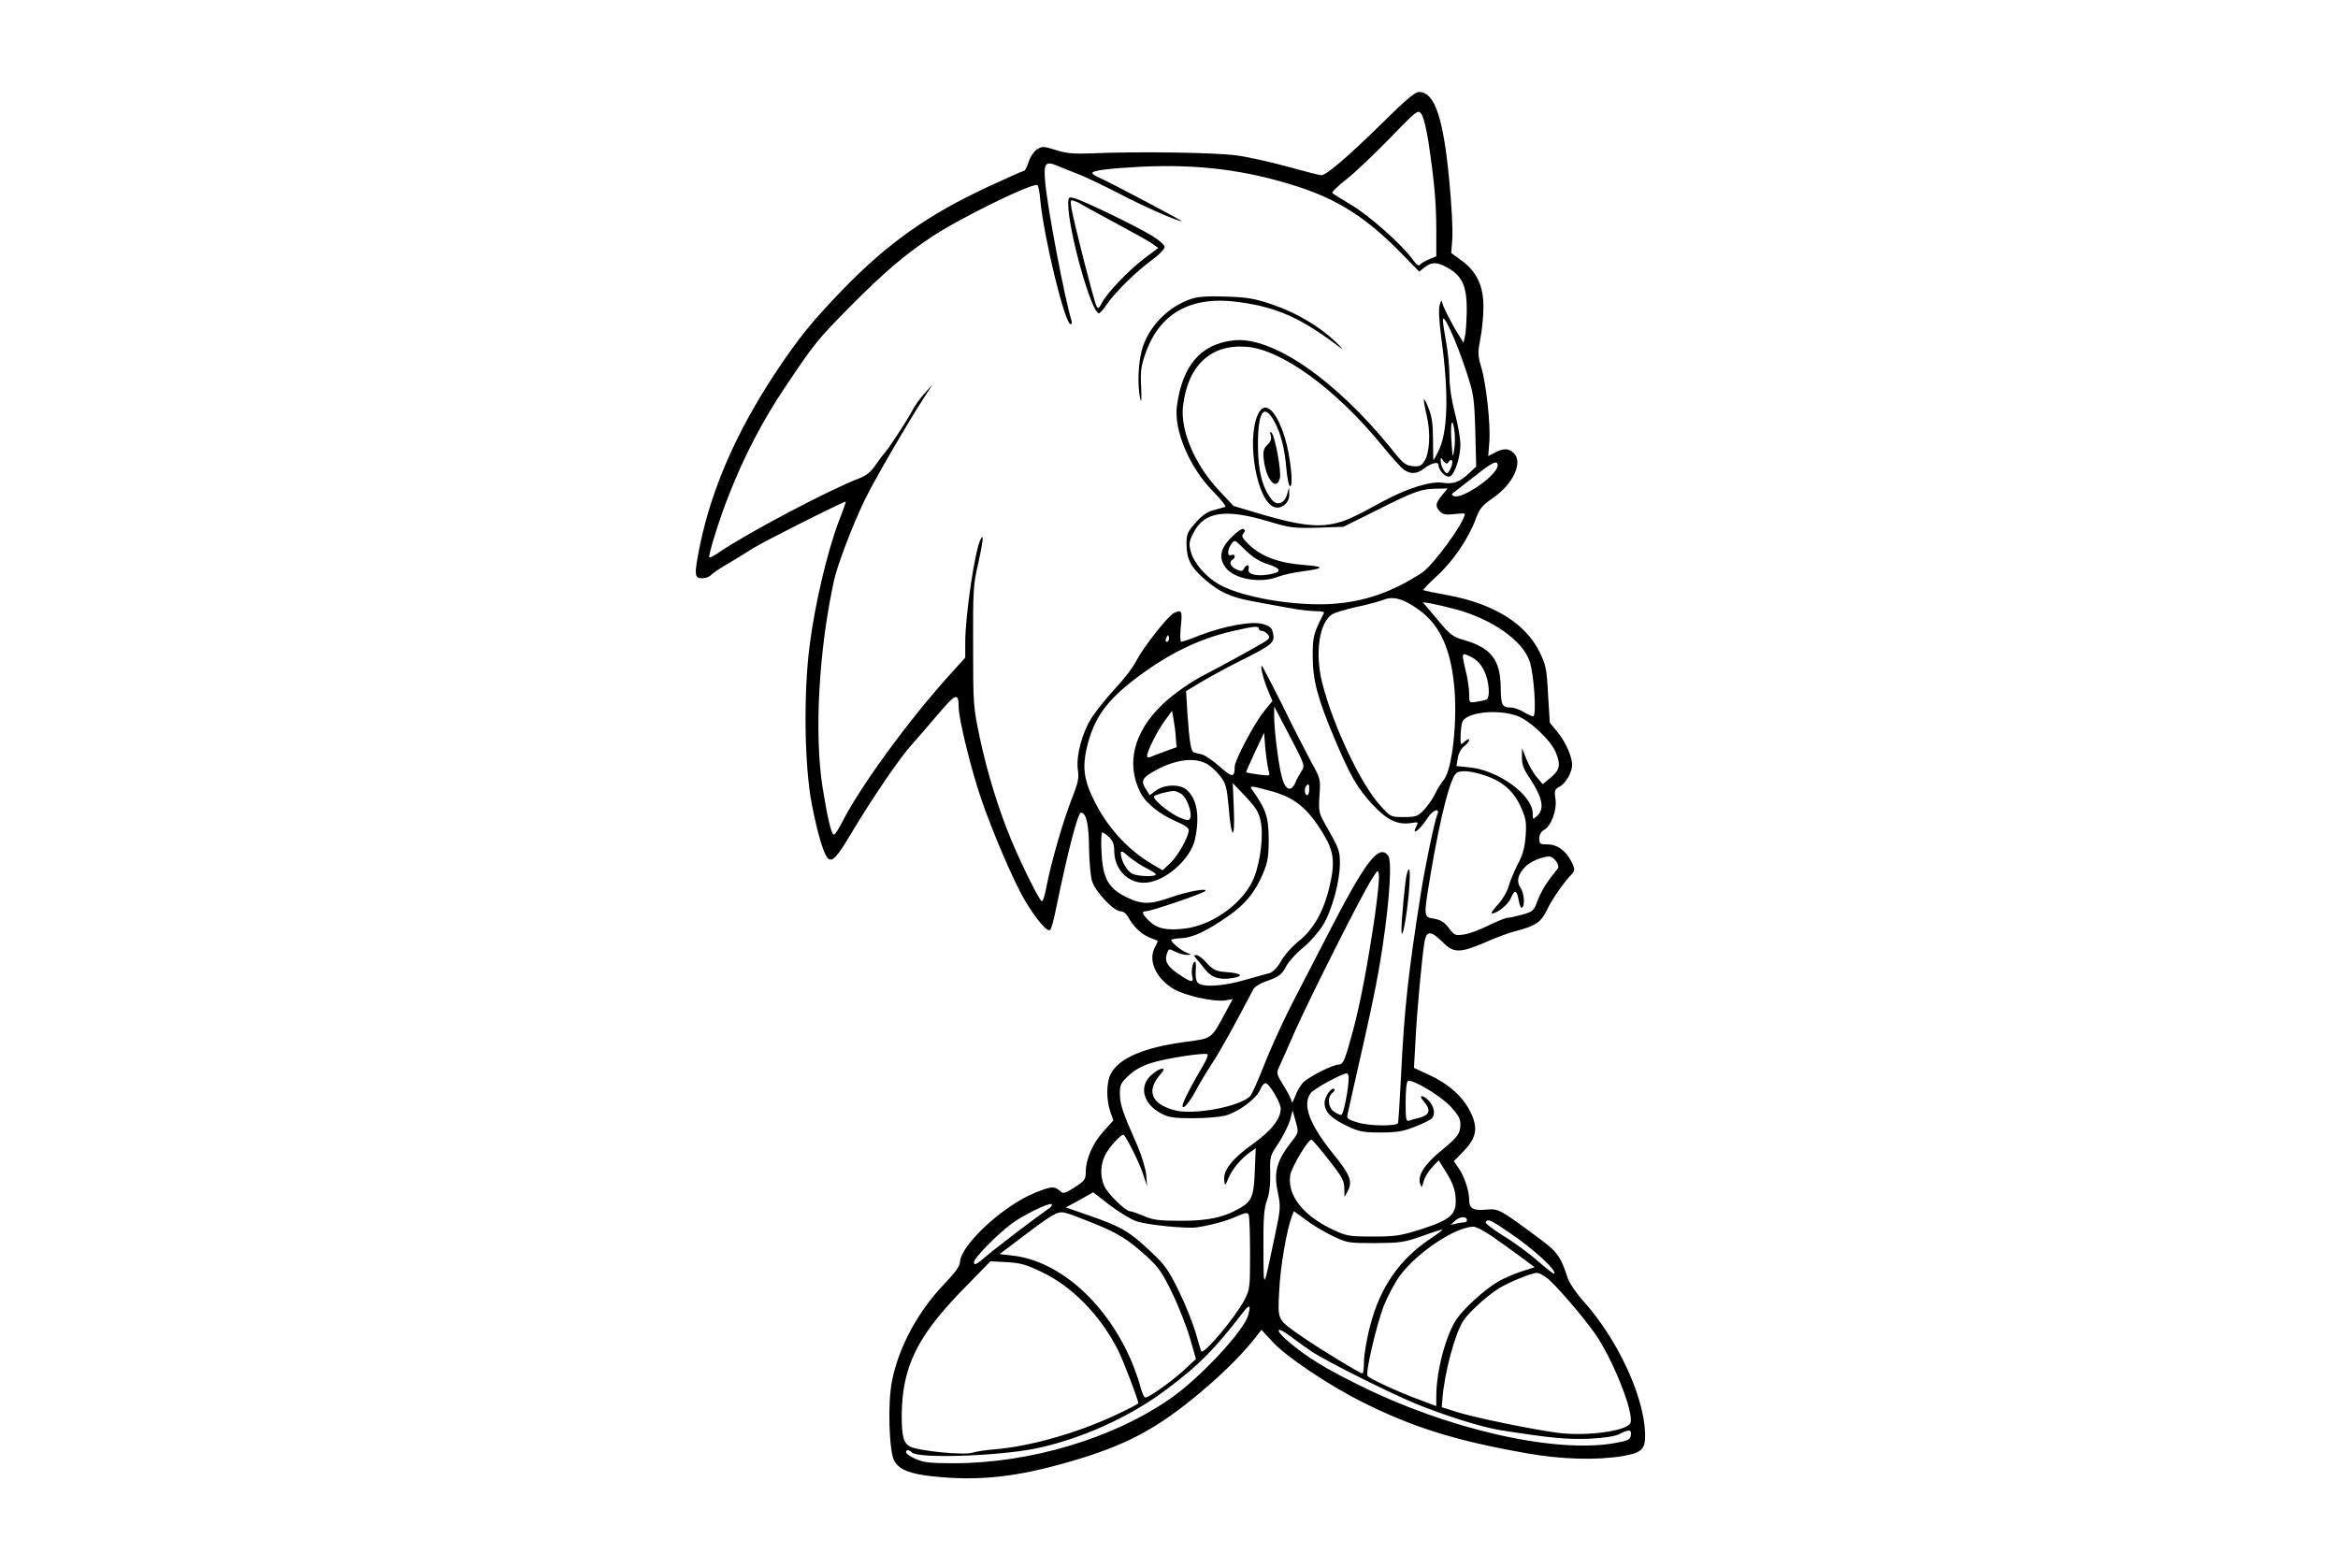 <?xml version="1.0" encoding="utf-8"?>
<!DOCTYPE svg PUBLIC "-//W3C//DTD SVG 1.1//EN" "http://www.w3.org/Graphics/SVG/1.1/DTD/svg11.dtd">
        <svg version="1.0" xmlns="http://www.w3.org/2000/svg"
            width="620pt" height="416pt" viewBox="0 0 920 716"
            preserveAspectRatio="xMidYMid meet">
            <g transform="translate(0,716) scale(0.1,-0.1)">
                <path id="sonic" d="M5571 6596 c-156 -153 -253 -236 -276 -236 -8 0 -77 18 -153 39 -76
21 -183 45 -237 52 -100 13 -452 18 -655 9 -85 -3 -117 -1 -166 15 -58 18 -63
18 -88 2 -14 -10 -30 -34 -37 -57 -7 -22 -16 -40 -21 -40 -4 0 -79 -33 -167
-74 -271 -126 -457 -258 -660 -468 -141 -146 -200 -219 -306 -378 -179 -270
-293 -532 -346 -790 -27 -135 -26 -150 10 -150 16 0 34 7 41 15 7 8 38 29 69
47 31 18 85 51 121 74 48 31 412 214 425 214 1 0 -13 -42 -33 -92 -53 -142
-108 -375 -132 -563 -29 -221 -24 -555 10 -728 26 -133 55 -231 74 -246 20
-17 40 5 106 115 98 164 217 338 271 399 30 33 87 100 128 148 78 92 91 96 91
29 0 -54 57 -286 102 -417 53 -155 146 -371 197 -460 53 -90 106 -153 119
-140 5 6 17 48 26 95 54 262 100 440 114 440 24 0 36 -52 37 -160 1 -63 7
-132 14 -153 15 -48 99 -137 129 -137 13 0 27 -11 36 -27 22 -42 60 -78 97
-93 19 -7 35 -14 37 -15 1 -1 -4 -15 -13 -31 -31 -59 5 -139 83 -187 52 -32
186 -62 239 -54 l34 6 -37 -68 c-62 -115 -57 -111 -176 -127 -190 -25 -307
-74 -344 -147 -20 -38 -21 -118 -2 -172 l14 -40 -46 -51 c-49 -54 -80 -127
-80 -185 0 -33 -5 -40 -50 -69 -47 -30 -52 -31 -69 -16 -24 22 -41 20 -112 -9
-145 -58 -339 -238 -343 -316 -1 -20 -22 -49 -72 -101 -119 -124 -207 -286
-238 -441 -21 -100 -14 -326 11 -368 23 -39 72 -58 176 -69 209 -22 379 -4
627 68 238 69 376 139 554 283 119 96 219 193 285 276 l33 42 52 -56 c60 -66
255 -197 407 -273 229 -115 425 -177 749 -234 160 -29 324 -33 442 -13 88 16
103 31 101 104 -6 173 -128 434 -286 608 -29 33 -60 78 -67 99 -33 103 -48
122 -138 188 -171 127 -179 131 -232 126 -62 -6 -80 4 -80 46 0 41 -23 108
-50 146 l-20 29 44 45 c60 62 68 107 31 181 -33 68 -99 127 -188 168 l-69 32
7 125 c6 126 29 375 41 450 9 52 29 52 82 0 51 -52 79 -52 198 -1 49 22 110
44 135 50 93 24 117 41 144 97 22 47 79 129 112 162 17 17 16 27 -1 60 -26 49
-64 77 -107 77 -36 0 -39 2 -39 27 0 17 8 31 21 39 33 17 60 89 53 141 -6 39
-4 45 19 57 28 15 57 66 57 99 0 37 -30 105 -66 149 l-36 44 -8 129 c-6 117
-10 135 -39 194 -63 129 -210 220 -415 258 -61 11 -113 22 -115 24 -2 2 24 30
59 62 73 65 146 172 179 260 19 51 30 65 79 98 94 65 140 166 94 207 -23 21
-45 21 -84 1 l-31 -16 5 64 c6 80 -14 265 -37 342 -16 54 -16 67 -4 130 8 39
14 105 14 146 0 95 -30 159 -99 210 l-48 35 5 65 c3 36 -3 156 -14 267 -27
287 -67 403 -138 403 -18 0 -61 -36 -170 -144z m213 -83 c27 -179 36 -282 36
-405 l0 -118 -34 -14 c-18 -8 -37 -19 -41 -25 -4 -8 -17 2 -34 26 -50 69 -202
203 -283 250 -43 25 -81 49 -83 53 -2 4 28 33 68 64 40 32 128 116 197 187
121 125 126 129 141 110 10 -12 23 -65 33 -128z m-1598 -148 c34 -13 117 -53
185 -88 110 -58 267 -127 287 -127 8 0 -337 183 -379 200 -16 7 -29 16 -29 20
0 12 75 21 225 29 261 12 475 -15 707 -89 193 -62 324 -147 486 -314 l74 -76
25 20 c34 26 57 25 111 -6 62 -37 82 -84 81 -194 -1 -47 -4 -98 -8 -115 l-7
-30 -15 25 c-33 51 -77 136 -81 155 -4 17 -6 15 -13 -9 -5 -19 -2 -76 8 -150
35 -255 30 -431 -14 -517 -10 -21 -20 -39 -22 -39 -1 0 -2 42 -2 92 0 67 -5
107 -19 141 -10 27 -20 46 -22 44 -3 -2 3 -35 12 -73 19 -80 14 -172 -11 -210
-13 -21 -23 -25 -53 -22 -32 3 -44 12 -96 78 -256 317 -546 517 -723 496 -149
-17 -233 -116 -257 -301 -14 -109 57 -278 164 -387 38 -38 63 -71 57 -72 -7
-2 -31 -9 -54 -15 -29 -8 -54 -25 -82 -58 -36 -40 -41 -52 -41 -95 0 -69 19
-107 81 -161 68 -59 119 -83 216 -101 43 -8 116 -22 163 -30 47 -9 105 -16
128 -16 24 0 42 -3 40 -7 -49 -95 -52 -109 -52 -198 0 -110 22 -193 100 -378
72 -170 103 -225 176 -303 65 -69 112 -91 175 -81 30 5 32 4 23 -13 -27 -51
16 -19 51 37 22 35 57 47 44 16 -14 -36 -55 -232 -75 -358 -58 -367 -76 -529
-91 -838 -6 -116 -12 -213 -14 -215 -14 -14 -129 -12 -178 2 -51 15 -57 19
-52 39 3 12 14 63 25 112 88 385 112 502 135 655 33 218 43 393 25 415 -44 53
-104 -27 -286 -382 -48 -92 -119 -231 -159 -308 -39 -77 -93 -196 -120 -265
-27 -69 -55 -132 -63 -142 -40 -48 -260 -91 -348 -66 -107 29 -129 90 -61 166
31 34 -4 30 -44 -6 -58 -52 -37 -133 47 -176 32 -17 57 -21 144 -21 58 0 125
6 150 13 61 18 138 76 156 117 8 20 19 32 27 30 19 -8 67 -90 67 -116 0 -47
-43 -101 -128 -162 -92 -65 -135 -120 -130 -164 4 -28 4 -28 21 12 19 42 55
84 97 115 l26 18 -4 -96 c-4 -120 -13 -145 -66 -176 -75 -44 -150 -60 -277
-59 -95 0 -124 4 -164 22 -26 11 -54 21 -61 21 -22 0 -105 81 -120 117 -19 45
-17 97 5 141 19 37 77 100 85 91 16 -18 72 -130 87 -177 l19 -57 -4 52 c-3 28
-20 86 -39 130 -68 154 -80 189 -81 236 -1 44 3 52 40 87 28 26 62 45 105 58
70 22 246 48 255 39 4 -3 -6 -28 -22 -54 -80 -138 -104 -191 -87 -187 10 3 34
35 53 71 19 36 54 94 77 129 34 50 104 177 188 338 6 11 30 26 55 35 63 22 75
31 96 72 11 20 45 58 76 83 31 25 72 72 91 103 41 67 77 200 77 282 0 57 -3
66 -68 180 -28 50 -30 59 -25 130 5 74 4 78 -37 151 -22 41 -82 157 -131 258
-50 100 -93 182 -95 182 -9 0 7 -62 28 -112 l20 -48 -38 -47 c-43 -52 -134
-224 -134 -252 0 -52 -11 -52 -69 0 -31 27 -67 52 -81 55 -14 3 -30 7 -36 9
-14 4 -21 49 -30 180 l-6 100 68 41 c38 23 119 67 179 97 145 72 159 84 150
125 -5 26 -14 34 -46 43 -49 15 -175 -8 -288 -51 -42 -17 -80 -30 -85 -30 -5
0 -6 31 -2 70 8 73 4 80 -34 60 -27 -15 -137 -155 -167 -213 -14 -29 -57 -86
-96 -127 -38 -41 -86 -101 -107 -132 -46 -70 -75 -178 -66 -243 6 -37 1 -59
-28 -133 -38 -95 -96 -296 -116 -404 -7 -37 -16 -65 -21 -62 -13 8 -90 163
-138 277 -59 143 -109 304 -144 467 -30 142 -31 151 -31 420 -1 251 1 284 22
372 23 104 28 145 13 118 -26 -45 -71 -349 -71 -473 l0 -69 -74 -82 c-186
-206 -406 -508 -486 -666 -17 -33 -34 -60 -39 -60 -12 0 -29 72 -52 215 -39
245 -17 629 52 945 15 70 86 255 139 365 43 90 202 363 281 484 l30 46 -36
-40 c-20 -22 -46 -58 -57 -80 -21 -41 -116 -186 -128 -195 -3 -3 -20 -26 -38
-51 -23 -34 -43 -50 -79 -64 -129 -49 -500 -244 -633 -334 -24 -17 -46 -28
-48 -26 -7 6 47 180 90 287 69 176 153 337 254 488 136 203 148 218 302 374
150 151 242 230 366 313 129 86 465 251 486 238 4 -2 10 -35 13 -72 17 -172
112 -563 138 -563 4 0 7 6 5 13 -32 103 -111 518 -121 636 -8 86 1 97 54 75
20 -9 64 -26 97 -39z m1770 -898 c35 -106 37 -120 42 -274 l4 -163 -33 -31
c-43 -40 -71 -50 -119 -43 -53 9 -163 -25 -270 -83 -147 -80 -174 -92 -230
-104 -77 -16 -158 -6 -317 40 l-138 41 -67 71 c-111 119 -177 274 -164 386 22
184 126 282 288 270 159 -11 404 -188 615 -444 46 -57 94 -110 106 -118 29
-20 59 -19 88 4 35 27 69 36 69 18 0 -25 34 -59 52 -52 22 9 48 87 48 146 0
26 -11 90 -25 143 -16 61 -25 124 -25 170 0 41 -7 110 -15 153 -8 43 -15 89
-15 103 1 36 61 -96 106 -233z m-54 -357 c-7 -44 -7 -44 -12 25 -7 86 1 131
12 65 4 -25 4 -65 0 -90z m-28 -62 c15 24 25 11 15 -18 -6 -16 -15 -30 -20
-30 -11 0 -29 34 -29 56 0 17 1 17 13 -1 10 -12 16 -14 21 -7z m226 -13 c0
-43 -160 -155 -199 -140 -14 6 -13 9 7 23 12 10 55 43 95 74 74 59 97 69 97
43z m-254 -136 c-30 -36 -32 -51 -9 -74 13 -14 28 -16 65 -12 26 3 48 4 48 1
0 -37 -144 -235 -196 -269 -135 -88 -261 -132 -410 -142 -175 -11 -416 31
-519 91 -58 34 -112 97 -125 146 -10 37 -9 47 12 88 48 96 145 111 341 52 100
-30 116 -32 226 -29 l117 4 145 72 c178 90 210 101 277 102 l54 1 -26 -31z
m-104 -524 c93 -68 142 -172 159 -340 17 -160 -8 -387 -46 -434 -12 -14 -30
-43 -40 -64 -10 -22 -33 -54 -50 -73 -30 -31 -37 -34 -93 -34 -60 0 -60 0
-108 53 -88 96 -215 364 -264 557 -35 136 -15 277 44 315 12 8 62 23 111 34
50 10 106 26 125 33 44 18 92 4 162 -47z m168 3 c163 -44 301 -140 335 -234
21 -59 34 -254 17 -254 -7 0 -26 9 -44 20 -18 11 -44 20 -58 20 -40 0 -45 11
-46 90 -1 127 -43 182 -167 218 -53 15 -64 24 -123 95 l-66 78 39 -6 c21 -4
72 -16 113 -27z m-900 -88 c0 -5 6 -10 14 -10 7 0 19 -7 26 -15 11 -13 10 -18
-6 -30 -17 -13 -197 -112 -279 -154 -63 -32 -142 -87 -192 -134 -134 -127
-171 -273 -103 -406 24 -48 91 -101 165 -132 34 -14 55 -29 55 -38 0 -31 -48
-116 -83 -150 l-36 -34 -48 28 c-114 67 -211 175 -272 305 -39 82 -46 140 -27
223 32 138 89 218 231 325 148 111 285 177 440 212 95 22 115 23 115 10z
m-410 -45 c0 -8 -4 -15 -10 -15 -5 0 -7 7 -4 15 4 8 8 15 10 15 2 0 4 -7 4
-15z m1439 -148 c23 -48 28 -125 9 -131 -7 -3 -28 -7 -45 -10 -33 -5 -33 -5
-33 37 0 23 -7 69 -15 102 -21 88 -21 88 24 66 27 -14 45 -34 60 -64z m-834
-457 c-9 -14 -22 -37 -28 -52 -21 -50 -50 -33 -65 37 -15 65 -32 207 -32 265
l0 45 71 -135 c69 -132 70 -136 54 -160z m-574 152 l4 -43 -50 -18 c-27 -10
-58 -21 -67 -26 -11 -4 -18 -3 -18 4 0 21 48 117 81 161 l33 45 7 -40 c4 -22
9 -59 10 -83z m1555 101 c57 -19 156 -111 179 -167 24 -57 19 -81 -22 -115
l-37 -31 -28 33 c-15 17 -36 55 -47 82 l-20 50 0 -41 c-1 -31 7 -55 32 -91 62
-93 73 -145 37 -178 -20 -18 -20 -17 -20 12 0 83 -158 198 -290 210 l-58 6 6
36 c3 20 15 44 29 54 13 10 23 23 23 29 0 6 -9 3 -20 -7 -20 -18 -20 -17 -19
26 0 24 4 53 8 63 17 44 156 60 247 29z m-1131 -252 c7 -24 7 -24 -46 -17 -30
4 -55 9 -57 10 -1 2 17 43 40 92 l42 89 6 -75 c4 -42 11 -86 15 -99z m-279 30
c18 -11 44 -36 59 -56 24 -31 29 -49 37 -136 12 -152 30 -162 24 -14 l-5 120
59 -62 c46 -49 60 -71 68 -110 14 -64 0 -183 -29 -257 -44 -114 -186 -219
-316 -235 -83 -10 -127 -1 -164 35 -32 31 -36 44 -14 44 22 0 258 80 270 92
16 16 -83 -2 -158 -29 -94 -33 -132 -33 -203 2 -82 41 -107 87 -112 207 -3 49
-1 88 4 88 4 0 18 -10 31 -22 16 -15 23 -33 23 -61 0 -83 59 -147 136 -147 90
0 213 105 233 200 22 104 9 183 -38 224 -30 27 -99 26 -139 -2 l-30 -22 -16
25 c-25 38 -20 52 30 81 97 57 192 70 250 35z m1250 -46 c88 -26 143 -70 177
-143 26 -57 29 -71 25 -135 -4 -55 -12 -87 -36 -132 -17 -33 -36 -80 -43 -104
-7 -25 -30 -62 -50 -83 -20 -21 -31 -38 -25 -38 24 0 73 40 86 69 17 42 28 39
36 -9 4 -22 10 -37 15 -34 15 9 10 68 -7 92 -19 28 -13 58 21 94 22 24 78 48
111 48 20 0 49 -40 39 -54 -6 -7 -25 -33 -43 -56 -18 -24 -40 -65 -50 -92 -16
-45 -20 -49 -68 -63 -29 -8 -60 -15 -69 -15 -9 0 -48 -16 -87 -35 -39 -20 -89
-38 -112 -41 -39 -6 -44 -4 -69 30 -21 27 -38 37 -67 42 -49 8 -49 5 -15 209
44 260 90 439 118 457 19 12 59 9 113 -7z m-786 -70 c0 -14 -4 -25 -10 -25
-11 0 -14 33 -3 43 11 11 13 8 13 -18z m-183 -4 c115 -30 175 -78 248 -199 48
-79 54 -129 27 -242 -26 -110 -73 -193 -138 -245 -28 -22 -65 -62 -81 -90 -17
-31 -38 -52 -53 -57 -14 -4 -65 -18 -115 -32 -102 -30 -196 -34 -215 -11 -7 8
-10 32 -8 55 2 22 1 40 -3 40 -11 0 -19 -43 -13 -67 8 -31 -5 -29 -62 10 -52
35 -66 60 -53 95 8 22 10 22 38 7 17 -8 40 -15 53 -14 23 0 23 0 -2 10 -25 10
-70 47 -70 58 0 3 21 7 46 8 51 2 116 32 216 102 76 53 121 108 157 193 22 53
26 78 26 158 0 98 -13 136 -71 218 -20 27 -18 27 73 3z m-400 -16 c25 -17 49
-85 40 -109 -5 -13 -11 -13 -47 1 -46 19 -129 87 -118 98 7 8 61 22 88 24 9 1
25 -6 37 -14z m-161 -338 c24 -11 44 -25 44 -29 0 -11 -74 -10 -105 2 -25 10
-55 61 -55 96 0 12 9 8 36 -16 20 -17 56 -41 80 -53z m1045 -208 c-32 -221
-67 -408 -102 -537 -36 -133 -44 -152 -65 -152 -27 0 -138 -57 -163 -83 -12
-14 -29 -42 -36 -64 -8 -21 -14 -31 -15 -23 0 8 -16 41 -36 72 -34 56 -35 59
-20 90 8 18 40 89 70 158 67 151 294 602 344 684 36 59 37 59 40 29 2 -17 -6
-95 -17 -174z m-121 -749 c0 -52 -24 -170 -34 -170 -6 0 -22 7 -34 16 -26 18
-30 65 -7 84 9 7 13 15 10 18 -12 12 -45 -33 -45 -63 0 -41 29 -70 104 -106
53 -25 72 -29 152 -29 72 0 103 5 153 25 35 13 69 30 77 36 22 18 16 57 -12
86 -28 27 -47 24 -22 -4 36 -42 29 -64 -24 -77 -14 -3 -33 -9 -42 -12 -14 -5
-16 6 -16 84 0 50 4 94 10 97 18 11 148 -66 195 -116 33 -36 45 -56 45 -79 0
-45 -11 -60 -89 -124 -74 -61 -107 -112 -95 -149 7 -21 8 -20 16 9 4 18 22 47
38 64 l31 33 36 -58 c26 -42 38 -73 41 -110 6 -78 -19 -102 -155 -146 -97 -31
-120 -34 -223 -34 -109 0 -119 2 -183 32 -135 64 -206 154 -194 246 5 38 84
169 98 164 4 -1 39 -42 78 -92 61 -77 71 -96 71 -130 l1 -40 15 28 c23 43 11
74 -67 170 -108 135 -141 222 -103 276 14 20 144 91 166 91 4 0 8 -9 8 -20z
m-257 -287 c-71 -90 -86 -142 -67 -233 14 -68 14 -76 -12 -198 -55 -262 -52
-259 -53 -62 -1 140 3 184 16 220 11 30 16 72 15 124 -2 76 -1 80 39 139 22
34 45 81 52 105 l11 43 14 -50 c14 -50 14 -51 -15 -88z m-712 -368 c46 -17
231 -35 277 -28 68 11 131 28 179 49 44 19 52 20 57 7 3 -8 6 -87 6 -176 0
-156 -1 -164 -26 -212 -43 -81 -185 -250 -197 -234 -1 2 -13 40 -25 84 -13 44
-47 130 -77 191 -48 98 -63 119 -131 183 -96 90 -133 111 -273 160 l-112 39
63 34 62 35 76 -59 c42 -31 96 -65 121 -73z m-402 56 c-40 -27 -231 -171 -286
-218 -43 -37 -53 -41 -53 -25 0 19 102 123 172 176 51 38 169 96 182 89 5 -4
-1 -13 -15 -22z m208 -66 c117 -48 154 -72 243 -152 51 -47 70 -73 115 -167
30 -61 66 -154 81 -206 l27 -94 -58 -54 c-61 -54 -156 -122 -173 -122 -5 0
-15 21 -22 47 -6 26 -25 79 -41 118 -114 267 -329 459 -543 483 l-59 7 94 71
c150 114 170 125 203 118 16 -3 76 -26 133 -49z m1091 -58 c64 -31 72 -32 192
-32 114 1 133 3 215 32 49 18 91 31 92 29 2 -2 -23 -20 -54 -41 -140 -93 -229
-221 -274 -394 -16 -58 -28 -132 -29 -163 0 -32 -3 -58 -7 -58 -11 0 -195 112
-273 166 -118 82 -114 74 -107 211 5 109 34 277 57 338 l10 26 56 -41 c30 -23
86 -56 122 -73z m612 72 c0 -5 -6 -9 -12 -9 -7 0 -24 -3 -38 -6 l-25 -6 23 21
c22 19 52 19 52 0z m192 -55 c115 -78 220 -175 206 -189 -2 -2 -37 25 -78 61
-41 36 -112 87 -158 115 -45 28 -80 55 -77 60 10 16 22 11 107 -47z m-73 -21
c36 -25 94 -67 128 -92 l62 -46 -62 -20 c-34 -11 -82 -32 -107 -47 -61 -36
-154 -121 -188 -171 -48 -71 -92 -237 -92 -349 l0 -47 -77 29 c-94 34 -230 97
-237 109 -10 15 41 233 74 319 18 45 52 109 75 140 81 107 251 220 334 222 13
0 53 -21 90 -47z m-2056 -162 c138 -66 266 -199 345 -356 25 -50 92 -226 92
-241 0 -3 -46 -27 -102 -53 -174 -82 -388 -143 -549 -157 -41 -3 -89 -10 -107
-16 -40 -12 -244 8 -283 28 -31 15 -39 47 -39 143 2 221 70 361 284 579 l121
124 76 -4 c63 -4 89 -11 162 -47z m2303 -26 c36 -27 160 -171 216 -250 81
-113 182 -365 164 -411 -14 -37 -201 -62 -332 -45 -125 17 -372 68 -457 94
l-72 23 3 39 c9 115 55 289 93 352 23 38 107 115 164 151 41 26 149 71 174 71
8 1 29 -10 47 -24z m-1365 -170 c-19 -70 -218 -284 -351 -377 -262 -184 -643
-298 -994 -298 -108 0 -139 4 -173 20 -24 10 -43 24 -43 30 0 13 13 13 27 -1
28 -28 382 -17 558 17 208 42 434 143 605 272 149 112 216 180 349 352 29 38
36 33 22 -15z m298 -170 c82 -51 347 -183 462 -231 138 -57 309 -110 392 -123
228 -36 304 -43 406 -39 71 4 118 11 138 22 43 22 55 20 51 -6 -3 -20 -13 -25
-68 -35 -274 -51 -768 61 -1179 267 -150 74 -232 125 -313 193 -69 58 -61 78
10 24 31 -24 77 -56 101 -72z"/>
                <path d="M4140 6229 c0 -120 106 -499 140 -499 5 0 22 19 38 43 39 56 133 148
204 200 32 23 58 50 58 59 0 10 -25 32 -60 53 -72 44 -314 161 -352 170 -26 7
-28 5 -28 -26z m55 1 c6 -4 75 -42 155 -85 80 -43 158 -86 173 -97 l28 -20
-63 -47 c-72 -55 -171 -158 -194 -203 -14 -27 -18 -29 -25 -15 -11 19 -103
381 -114 445 -6 38 -5 41 12 35 10 -3 23 -9 28 -13z"/>
                <path d="M4703 5796 c-101 -33 -189 -119 -222 -218 -22 -64 -27 -180 -11 -243
4 -17 5 8 3 55 -4 70 -1 97 17 149 65 193 211 274 436 241 170 -24 279 -73
454 -206 19 -14 10 -3 -20 26 -78 73 -180 133 -289 170 -79 27 -113 33 -210
36 -81 3 -129 0 -158 -10z"/>
                <path d="M5686 3173 c-8 -26 -26 -219 -25 -262 2 -57 26 75 35 187 6 86 3 116
-10 75z"/>
                <path d="M5004 5264 c-51 -122 -1 -394 77 -419 33 -11 69 20 68 58 l-1 32 -9
-32 c-12 -42 -46 -54 -70 -24 -42 52 -63 131 -63 246 -1 155 27 197 73 114 31
-54 49 -126 57 -221 4 -43 11 -78 17 -78 16 0 1 137 -23 218 -41 134 -95 180
-126 106z"/>
                <path d="M5064 5173 c5 -15 1 -28 -15 -44 -18 -18 -21 -29 -16 -70 11 -90 58
-143 73 -82 8 30 -22 192 -38 208 -7 7 -8 3 -4 -12z"/>
                <path d="M4885 4707 c-52 -51 -60 -96 -25 -140 40 -51 157 -71 235 -41 22 9
72 20 110 25 106 14 109 22 10 30 -111 8 -192 38 -247 90 -33 31 -39 41 -29
53 9 10 9 16 1 21 -6 4 -31 -13 -55 -38z m167 -123 c64 -20 65 -37 2 -47 -56
-9 -97 2 -91 24 6 23 -9 25 -21 3 -7 -13 -13 -13 -35 -3 -27 12 -35 33 -17 44
16 10 12 28 -5 21 -20 -7 -20 23 0 51 14 20 15 20 62 -27 35 -34 64 -53 105
-66z"/>
                <path d="M4725 2783 c9 -10 27 -32 41 -50 28 -36 67 -48 124 -38 54 9 42 22
-26 27 -50 4 -61 9 -91 41 -18 21 -40 37 -48 37 -13 0 -13 -2 0 -17z"/>
            </g>
        </svg>
